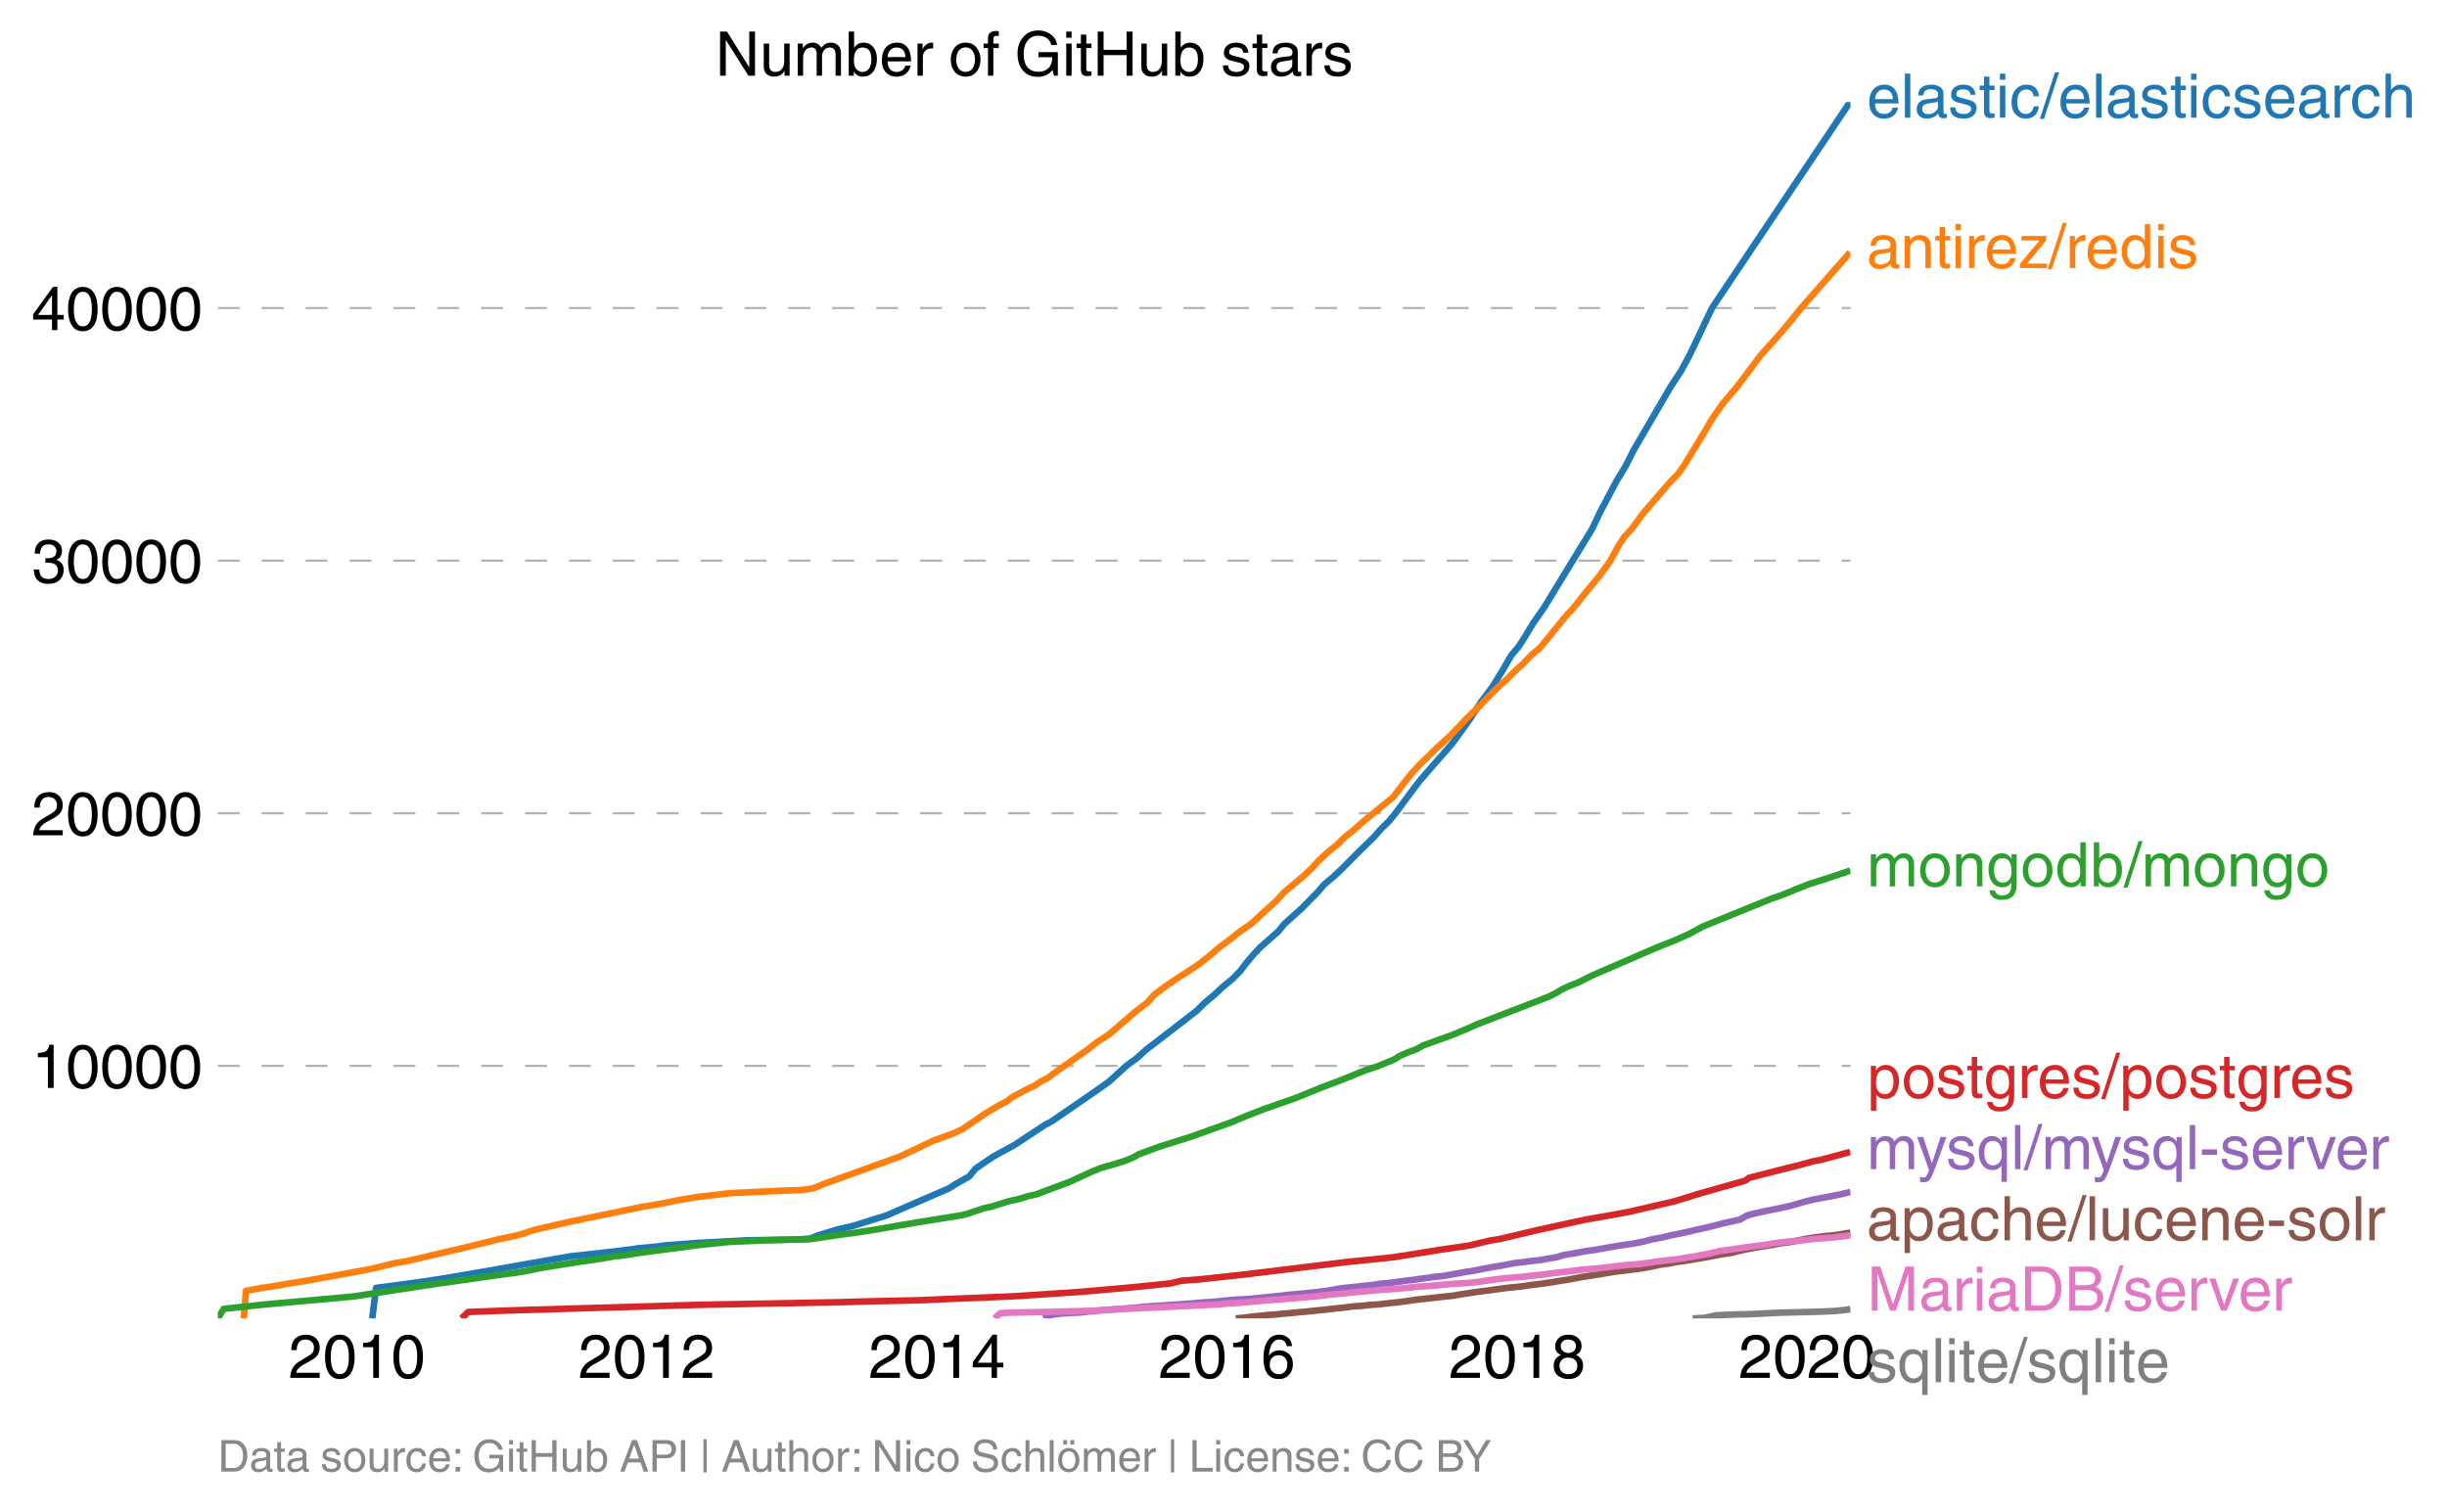<svg height="459.498" viewBox="0 0 557.543 344.624" width="743.39" xmlns="http://www.w3.org/2000/svg" xmlns:xlink="http://www.w3.org/1999/xlink"><defs><style>*{stroke-linecap:butt;stroke-linejoin:round}</style></defs><g id="figure_1"><path d="M0 344.624h557.543V0H0z" fill="none" id="patch_1"/><g id="axes_1"><path d="M49.627 300.45h372V23.25h-372z" fill="none" id="patch_2"/><g id="matplotlib.axis_1"><g id="xtick_1"><g id="text_1"><defs><path d="M4.39 45.125q0 12.39 6.391 18.781 6.406 6.407 17.938 6.407 9.656 0 15.812-5.86 6.157-5.86 6.157-15.14 0-7.22-3.547-12.188-3.532-4.953-10.422-8.703l-12.11-6.64Q13.922 15.921 12.5 8.296h38.188V0H2.593q.39 9.906 4.297 16.5 3.906 6.594 12.203 11.375l12.593 7.328q5.032 2.89 7.329 5.984 2.297 3.094 2.297 8.516 0 5.375-3.766 9.031-3.75 3.672-10.156 3.672-7.078 0-10.594-4.672-3.516-4.656-3.61-12.609z" id="HelveticaWorld-Regular-50"/><path d="M42.484 34.188q0 14.109-3.734 21.156-3.734 7.062-10.969 7.062-7.078 0-10.89-7.062-3.797-7.047-3.797-21.157 0-13.671 3.75-20.937Q20.609 6 27.78 6q7.235 0 10.969 7 3.734 7.016 3.734 21.188zm9.422 0q0-17.297-6.25-26.704-6.25-9.39-17.875-9.39-12.062 0-18.062 9.734-6 9.75-6 26.36 0 17.03 6.14 26.578 6.157 9.547 17.922 9.547 11.625 0 17.875-9.5t6.25-26.626z" id="HelveticaWorld-Regular-48"/><path d="M35.89 0h-9.374v49.906H10.109v6.985q8.594.28 12.782 2.75Q27.094 62.109 29 70.313h6.89z" id="HelveticaWorld-Regular-49"/></defs><g transform="matrix(.14 0 0 -.14 65.75 313.999)"><use xlink:href="#HelveticaWorld-Regular-50"/><use x="55.615" xlink:href="#HelveticaWorld-Regular-48"/><use x="111.23" xlink:href="#HelveticaWorld-Regular-49"/><use x="166.846" xlink:href="#HelveticaWorld-Regular-48"/></g></g></g><g id="xtick_2"><g transform="matrix(.14 0 0 -.14 131.796 313.999)" id="text_2"><use xlink:href="#HelveticaWorld-Regular-50"/><use x="55.615" xlink:href="#HelveticaWorld-Regular-48"/><use x="111.23" xlink:href="#HelveticaWorld-Regular-49"/><use x="166.846" xlink:href="#HelveticaWorld-Regular-50"/></g></g><g id="xtick_3"><g id="text_3"><defs><path d="M10.594 24.703h22.61v31.89h-.188zM42 17.093V0h-8.797v17.094H2.484v8.593L34.72 70.314H42v-45.61h10.297v-7.61z" id="HelveticaWorld-Regular-52"/></defs><g transform="matrix(.14 0 0 -.14 197.931 313.999)"><use xlink:href="#HelveticaWorld-Regular-50"/><use x="55.615" xlink:href="#HelveticaWorld-Regular-48"/><use x="111.23" xlink:href="#HelveticaWorld-Regular-49"/><use x="166.846" xlink:href="#HelveticaWorld-Regular-52"/></g></g></g><g id="xtick_4"><g id="text_4"><defs><path d="M14.11 21.578q0-6.875 4.093-11.234Q22.313 6 28.906 6q6.297 0 10.032 4.438 3.734 4.453 3.734 11.687 0 6.297-3.688 10.547-3.687 4.25-10.468 4.25-6.594 0-10.5-4.156-3.907-4.157-3.907-11.188zM41.702 51.61q-.984 5.375-3.984 8.078-3 2.72-8.125 2.72-8.11 0-12.36-7.923-4.25-7.906-4.343-18.109l.203-.188q5.61 8.641 16.687 8.641 8.844 0 15.438-5.86 6.593-5.859 6.593-16.452 0-10.5-6.25-17.47-6.25-6.952-16.843-6.952-12.219 0-18.563 8.687-6.344 8.703-6.344 25.938 0 16.593 6.485 27.093 6.5 10.5 19.484 10.5 8.407 0 14.219-5.015 5.813-5 6.297-13.688z" id="HelveticaWorld-Regular-54"/></defs><g transform="matrix(.14 0 0 -.14 263.977 313.999)"><use xlink:href="#HelveticaWorld-Regular-50"/><use x="55.615" xlink:href="#HelveticaWorld-Regular-48"/><use x="111.23" xlink:href="#HelveticaWorld-Regular-49"/><use x="166.846" xlink:href="#HelveticaWorld-Regular-54"/></g></g></g><g id="xtick_5"><g id="text_5"><defs><path d="M27.594 40.578q5.422 0 8.953 3.094 3.547 3.11 3.547 8.234 0 4.594-3.407 7.547-3.39 2.953-9.687 2.953-5.61 0-8.672-3.11-3.047-3.093-3.047-7.874 0-5.125 3.813-7.984 3.812-2.86 8.5-2.86zm.093-7.562q-6.78 0-10.64-3.766-3.86-3.766-3.86-9.234 0-6.297 3.907-10.157Q21 6 28.219 6q6.406 0 10.234 3.86 3.828 3.859 3.828 10.265 0 5.469-3.828 9.172-3.828 3.719-10.766 3.719zM49.22 52.203q0-10.594-9.032-14.797 6.204-2.781 8.86-7.36 2.656-4.562 2.656-9.733 0-10.016-6.453-16.125-6.438-6.094-17.375-6.094-9.563 0-16.813 5.25-7.25 5.25-7.25 17.062 0 11.922 11.907 16.907-9.516 3.796-9.516 13.671 0 8.297 5.64 13.813 5.641 5.516 15.641 5.516 10.016 0 15.875-5.204 5.86-5.203 5.86-12.906z" id="HelveticaWorld-Regular-56"/></defs><g transform="matrix(.14 0 0 -.14 330.112 313.999)"><use xlink:href="#HelveticaWorld-Regular-50"/><use x="55.615" xlink:href="#HelveticaWorld-Regular-48"/><use x="111.23" xlink:href="#HelveticaWorld-Regular-49"/><use x="166.846" xlink:href="#HelveticaWorld-Regular-56"/></g></g></g><g id="xtick_6"><g transform="matrix(.14 0 0 -.14 396.157 313.999)" id="text_6"><use xlink:href="#HelveticaWorld-Regular-50"/><use x="55.615" xlink:href="#HelveticaWorld-Regular-48"/><use x="111.23" xlink:href="#HelveticaWorld-Regular-50"/><use x="166.846" xlink:href="#HelveticaWorld-Regular-48"/></g></g></g><g id="matplotlib.axis_2"><g id="ytick_1"><path clip-path="url(#pcd9f7561a7)" d="M49.627 242.891h372" fill="none" stroke="#000" stroke-dasharray="5,5" stroke-opacity=".3" stroke-width=".5" id="line2d_7"/><g transform="matrix(.14 0 0 -.14 7.2 247.916)" id="text_7"><use xlink:href="#HelveticaWorld-Regular-49"/><use x="55.615" xlink:href="#HelveticaWorld-Regular-48"/><use x="111.23" xlink:href="#HelveticaWorld-Regular-48"/><use x="166.846" xlink:href="#HelveticaWorld-Regular-48"/><use x="222.461" xlink:href="#HelveticaWorld-Regular-48"/></g></g><g id="ytick_2"><path clip-path="url(#pcd9f7561a7)" d="M49.627 185.327h372" fill="none" stroke="#000" stroke-dasharray="5,5" stroke-opacity=".3" stroke-width=".5" id="line2d_9"/><g transform="matrix(.14 0 0 -.14 7.2 190.352)" id="text_8"><use xlink:href="#HelveticaWorld-Regular-50"/><use x="55.615" xlink:href="#HelveticaWorld-Regular-48"/><use x="111.23" xlink:href="#HelveticaWorld-Regular-48"/><use x="166.846" xlink:href="#HelveticaWorld-Regular-48"/><use x="222.461" xlink:href="#HelveticaWorld-Regular-48"/></g></g><g id="ytick_3"><path clip-path="url(#pcd9f7561a7)" d="M49.627 127.763h372" fill="none" stroke="#000" stroke-dasharray="5,5" stroke-opacity=".3" stroke-width=".5" id="line2d_11"/><g id="text_9"><defs><path d="M22.406 39.984q2.203-.187 4.594-.187 6.203 0 9.781 2.86 3.594 2.859 3.594 8.656 0 4.687-3.344 7.89-3.343 3.203-9.64 3.203-6.985 0-10.235-4.11-3.234-4.093-3.437-10.983h-8.64q0 10.984 5.765 16.984 5.765 6.016 16.937 6.016 9.922 0 15.828-5.11 5.907-5.094 5.907-13.39 0-10.704-9.032-14.5v-.204q11.72-4 11.72-16.406 0-9.906-6.595-16.265-6.593-6.344-18.703-6.344-9.906 0-16.312 5.203Q4.204 8.5 3.422 21.484H12.5q.203-8.109 4-11.797Q20.313 6 27.484 6q6.938 0 11.141 3.86 4.203 3.859 4.203 9.718 0 6.406-4.016 9.672-4 3.266-12.39 3.266-2 0-4.016-.094z" id="HelveticaWorld-Regular-51"/></defs><g transform="matrix(.14 0 0 -.14 7.2 132.787)"><use xlink:href="#HelveticaWorld-Regular-51"/><use x="55.615" xlink:href="#HelveticaWorld-Regular-48"/><use x="111.23" xlink:href="#HelveticaWorld-Regular-48"/><use x="166.846" xlink:href="#HelveticaWorld-Regular-48"/><use x="222.461" xlink:href="#HelveticaWorld-Regular-48"/></g></g></g><g id="ytick_4"><path clip-path="url(#pcd9f7561a7)" d="M49.627 70.199h372" fill="none" stroke="#000" stroke-dasharray="5,5" stroke-opacity=".3" stroke-width=".5" id="line2d_13"/><g transform="matrix(.14 0 0 -.14 7.2 75.223)" id="text_10"><use xlink:href="#HelveticaWorld-Regular-52"/><use x="55.615" xlink:href="#HelveticaWorld-Regular-48"/><use x="111.23" xlink:href="#HelveticaWorld-Regular-48"/><use x="166.846" xlink:href="#HelveticaWorld-Regular-48"/><use x="222.461" xlink:href="#HelveticaWorld-Regular-48"/></g></g></g><path clip-path="url(#pcd9f7561a7)" d="M84.81 300.45l.876-6.96 5.253-.68 6.447-.897 4.253-.674 6.656-1.122 16.593-2.925 3.867-.673 1.2-.225 6.3-.679 3.815-.449 3.704-.449 1.425-.224 4.726-.45 1.548-.224 7.31-.558 11.481-.622 11.626-.173 2.713-.224 1.676-.674 4.347-1.347 3.9-.898 5.684-1.801 1.532-.45 14.557-6.297 1.365-.898 3.176-1.802 1.472-1.796 3.99-2.7 4.91-2.7 6.82-4.495 1.672-.898 10.445-7.195 2.537-1.802 3.94-3.598 2.454-1.796 1.977-1.802 11.656-8.991 1.815-1.802 2.161-1.796 1.912-1.802 2.197-1.796 1.78-1.802 1.35-1.796 1.517-1.801 1.678-1.796 4.077-3.598 1.49-1.802 3.995-3.598 3.53-3.597 1.557-1.796 2.147-1.802 1.906-1.796 3.555-3.598 3.697-3.598 1.575-1.801 1.836-1.796 1.47-1.802 4.005-5.394 1.361-1.802 3.096-3.597 3.188-3.598 1.521-1.796 3.894-5.4 2.318-3.597 2.694-3.598 2.227-3.598 2.082-3.598 1.524-1.796 1.206-1.801 2.166-3.598 2.513-3.598 11-17.989 1.697-3.597 3.794-7.196 2.169-3.598 1.82-3.598 8.395-14.39 2.362-3.598 1.958-3.598 5.13-10.793 31.455-46.95h0" fill="none" stroke="#1f77b4" stroke-linecap="square" stroke-width="1.5" id="line2d_15"/><path clip-path="url(#pcd9f7561a7)" d="M55.531 300.45l.52-6.287 3.62-.673 1.76-.23 5.219-.898 2.864-.45 14.847-2.7 3.703-.897 1.883-.45 2.63-.448 11.596-2.7 3.724-.898 5.445-1.353 4.27-.898 1.6-.449 2.71-.898 7.898-1.801 16.332-3.374 4.072-.673 4.465-.898 3.999-.674 7.669-.898 11.967-.564 4.574-.167 2.494-.397 2.112-.898 17.483-6.297 7.623-3.598 4.848-1.796 1.897-.904 5.258-3.598 3.032-1.796 1.736-.898 1.184-.903 3.271-1.796 1.95-.898 1.297-.904 1.752-.898 1.139-.898 5.121-3.598 2.564-1.802 2.293-1.796 2.789-1.801 6.249-5.394 2.405-1.802 1.606-1.796 2.366-1.802 3.983-2.694 1.475-.904 2.64-1.796 2.26-1.801 2.069-1.796 2.459-1.802 2.234-1.796 2.617-1.802 3.912-3.598 1.982-1.796 1.597-1.801 4.337-3.598 1.9-1.796 1.652-1.802 1.931-1.796 2.224-1.802 1.828-1.796 2.267-1.801 1.996-1.796 6.627-5.4 4.21-5.394 1.63-1.801 3.66-3.598 3.914-3.598 3.397-3.598 1.886-1.796 3.514-3.597 1.814-1.802 2.006-1.796 1.78-1.802 1.982-1.796 1.707-1.802 2.127-1.796 5.836-7.195 1.688-1.802 2.858-3.598 3.004-3.597 2.57-3.598 1.957-3.598 1.207-1.796 1.66-1.802 2.637-3.597 6.212-7.196 1.76-1.796 1.286-1.802 4.393-7.195 2.108-3.598 2.519-3.598 3.087-3.598 5.384-7.195 4.84-5.394 4.404-5.4 11.14-12.675h0" fill="none" stroke="#ff7f0e" stroke-linecap="square" stroke-width="1.5" id="line2d_16"/><path clip-path="url(#pcd9f7561a7)" d="M49.627 300.45l1.354-2.188 9.434-1.002 19.932-1.79 14.34-2.193 5.285-.8 8.48-1.192 5.517-.8 3.185-.397 2.487-.397 3.887-.8 8.779-1.394 4.24-.598 3.483-.599 1.97-.201 3.732-.593 7.56-1.002 5.934-.794 6.892-.697 7.74-.345 5.566-.156 4.917-.097 7.524-1.1 3.031-.397 5.087-.795 4.534-.8 4.688-.794 9.895-1.595 1.534-.403 3.531-1.191 1.868-.403 3.81-1.192 1.92-.403 2.673-.794 1.73-.397 7.458-2.792 5.25-2.395 1.933-.794 2.805-.8 2.617-.795 1.945-.8 1.433-.794 4.32-1.595 7.574-2.394 8.915-3.19 3.815-1.594 4.124-1.594 6.868-2.395 5.867-2.395 4.25-1.594 5.898-2.39 2.526-.8 3.885-1.594 1.225-.794 1.837-.8 2.104-.795 1.413-.8 6.623-2.389 3.82-1.594 1.751-.8 16.507-6.379 1.568-.794 1.332-.8 1.647-.794 2.076-.8 3.175-1.595 14.726-6.378 4.032-1.595 3.574-1.594 2.885-1.595 15.699-6.378 2.324-.794 5.887-2.395 4.998-1.595 4.76-1.617h0" fill="none" stroke="#2ca02c" stroke-linecap="square" stroke-width="1.5" id="line2d_17"/><path clip-path="url(#pcd9f7561a7)" d="M105.16 300.45l1.514-1.474 10.106-.369 42.728-1.26 31.885-.593 5.98-.184 12.122-.265 8.58-.369 5.877-.224 8.108-.369 14.327-.96 11.795-1.043 8.567-.886 2.447-.593 3.963-.3 5.516-.592 5.377-.593 14.618-1.78 8.447-1.035 10.289-1.036 11.132-1.78 6.14-.891 5.003-1.186 1.92-.294 8.754-2.072 10.906-2.372 5.088-.886 4.876-.892 5.07-1.186 5.144-1.186 5.769-1.779 10.479-2.964.753-.593 6.896-1.779 4.746-1.186 3.242-.886 1.64-.3 6.604-1.784h0" fill="none" stroke="#d62728" stroke-linecap="square" stroke-width="1.5" id="line2d_18"/><path clip-path="url(#pcd9f7561a7)" d="M237.786 300.45l2.178-.899 1.965-.224 1.577-.11 2.443-.115 2.129-.224 2.266-.23 1.266-.11 1.49-.115 1.547-.11 1.658-.114 2.588-.225 2.177-.224 1.632-.11 1.853-.115 1.606-.11 1.71-.114 1.456-.11 1.687-.115 2.64-.23 1.489-.11 1.792-.115 2.101-.224 2.428-.225 2.168-.109 1.702-.115 2.213-.225 2.07-.224 2.312-.225 1.788-.23 2.595-.224 2.381-.225 1.956-.224 1.828-.23 2.526-.45 1.51-.224 2.371-.23 2.031-.225 2.033-.224 1.454-.225 2.344-.224 1.69-.225 1.525-.224 1.977-.225 1.585-.23 1.722-.225 1.505-.224 2.117-.225 1.28-.224 2.563-.45 1.113-.224 1.65-.23 2.219-.449 2.479-.449 2.587-.449 2.365-.455 1.97-.224 1.59-.225 2.132-.224 1.303-.23 2.62-.45 1.449-.454 2.584-.45 2.485-.448 1.667-.225 1.316-.224 2.535-.455 2.635-.449 1.656-.224 1.504-.225 2.121-.449 1.697-.455 2.44-.449 1.79-.449 2.285-.449 2.057-.454 1.847-.45 2.129-.454 1.777-.45 1.696-.454 2.077-.449 1.981-.449 1.531-.904 1.644-.449 2.016-.449 2.153-.449 2.253-.454 1.96-.45 1.6-.448 1.484-.45 1.811-.454 2.348-.45 2.44-.454 2.127-.449 1.786-.455" fill="none" stroke="#9467bd" stroke-linecap="square" stroke-width="1.5" id="line2d_19"/><path clip-path="url(#pcd9f7561a7)" d="M281.573 300.45l1.68-.15 2.323-.305 1.758-.156 1.289-.15 2.21-.155 1.308-.15 2.003-.155 1.29-.15 1.902-.155 1.407-.15 1.449-.155 1.591-.15 2.523-.305 1.669-.155 2.418-.305 2.24-.15 1.235-.156 2.204-.15 2.672-.304 1.603-.156 2.355-.305 2.039-.305 1.419-.15 1.418-.155 2.633-.305 1.508-.15 1.41-.155 1.74-.305 1.98-.305 2.064-.305 2.448-.306 2.163-.305 2.302-.305 1.624-.15 1.44-.155 2.018-.305 2.541-.305 2.045-.305 1.855-.305 1.977-.305 1.575-.305 1.65-.305 2.034-.311 1.985-.305 1.715-.305 1.928-.306 2.595-.305 2.425-.305 1.929-.305 1.546-.305 1.312-.305 2.188-.305 1.498-.305 2.199-.305 1.82-.305 1.78-.305 1.799-.306 1.51-.305 1.703-.31 2.059-.306 2.418-.61 1.542-.305 1.625-.305 1.865-.305 1.92-.305 1.564-.305 2.279-.305 1.614-.305 1.427-.305 1.683-.306 2.219-.305 1.139-.15 1.736-.155 2.028-.305 1.992-.334" fill="none" stroke="#8c564b" stroke-linecap="square" stroke-width="1.5" id="line2d_20"/><path clip-path="url(#pcd9f7561a7)" d="M226.628 300.45l1.272-1.18 2.097-.145 2.072-.034 2.626-.04 1.348-.035 2.591-.04 1.984-.035.895-.034 2.343-.075 2.08-.035 1.06-.04 2.597-.075 2.291-.144 2.397-.15 2.66-.15 1.817-.074 1.447-.075 1.39-.069 2.004-.075 1.068-.074 2.116-.075 2.702-.144 1.686-.075 1.338-.075 2.612-.144 2.404-.075 1.935-.224 2.631-.15 1.92-.144 1.488-.15 1.686-.15 1.723-.149 2.01-.144 1.802-.15 1.816-.149 1.96-.15 1.408-.144 1.84-.15 2.352-.293 1.18-.144 1.672-.15 1.685-.149 2.652-.294 1.87-.15 1.556-.149 1.611-.15 2.253-.144 2.07-.15 1.747-.149 2.57-.293 2.485-.15 1.7-.144 1.67-.15 1.346-.144 2.645-.15 2.137-.149 1.394-.15 2.08-.293 2.046-.3 2.393-.293 1.744-.15 1.848-.15 2.474-.293 1.605-.144 1.183-.15 2.303-.293 2.652-.3 2.284-.293.97-.144 1.839-.15 1.708-.144 1.51-.15 2.477-.299 2.48-.293 1.447-.144 2.176-.15 2.192-.293 1.814-.3 1.358-.144 1.378-.15 2.48-.299 1.57-.293 2.009-.3 1.443-.293 1.618-.294 2.354-.592 2.234-.294 2.014-.3 1.986-.293 2.268-.3 2.383-.293 1.43-.293 2.52-.294 1.332-.15 1.794-.15 1.316-.143 2.602-.3 2.267-.15 1.843-.143 1.207-.15 2.622-.316" fill="none" stroke="#e377c2" stroke-linecap="square" stroke-width="1.5" id="line2d_21"/><path clip-path="url(#pcd9f7561a7)" d="M385.667 300.45l2.67-.127 2.704-.587 1.633-.07 1.146-.063 1.718-.069 1.839-.029 1.358-.034 1.587-.07 2.5-.126 1.177-.063 1.753-.07 2.115-.063 1.638-.034 1.102-.035 2.526-.063 2.24-.07 2.677-.126 1.457-.132 2.103-.276" fill="none" stroke="#7f7f7f" stroke-linecap="square" stroke-width="1.5" id="line2d_22"/><g id="text_11"><defs><path d="M42.484 30.328q-.687 8.485-4.5 12.031-3.797 3.547-10.109 3.547-6.39 0-10.328-4.5-3.922-4.484-4.172-11.078zm8.391-13.922q-1.453-8.11-7.953-13.422-5.719-4.5-15.047-4.593-10.984.093-17.438 7.203Q4 12.704 4 24.704q0 13.78 6.64 21.437 6.641 7.672 18.47 7.672 10.593 0 16.546-7.922 5.953-7.907 5.953-22.594H13.375q0-8.203 3.813-12.703Q21 6.109 28.608 6.109q5.375 0 9.235 3.235 3.86 3.25 4.25 7.062z" id="HelveticaWorld-Regular-101"/><path d="M15.375 0H6.594v71.781h8.781z" id="HelveticaWorld-Regular-108"/><path d="M38.375 26.703q-.969-1.015-3.828-1.656-2.86-.625-10.672-1.656-5.766-.688-8.469-2.844-2.703-2.14-2.703-5.656 0-4.297 2.281-6.688 2.297-2.39 7.329-2.39 6.296 0 11.171 3.578 4.891 3.593 4.891 8.718zM6.203 36.375q.297 8.844 5.734 13.14 5.454 4.297 15.844 4.297 8.297 0 13.907-3.765 5.624-3.75 5.624-10.844V9.078Q47.313 6 50.094 6q1.125 0 2.89.39V0Q50.594-.984 48-.984q-4.5 0-6.703 1.921-2.188 1.938-2.281 6.047-7.516-8.5-18.891-8.5-7.422 0-11.922 4.204Q3.72 6.89 3.72 13.624q0 6.89 3.906 11.125Q11.531 29 19 29.89l15.516 1.891q4.203.64 4.203 6.203 0 4.11-3.047 6.297-3.047 2.203-9.25 2.203-5.516 0-8.485-2.437-2.953-2.438-3.53-7.672z" id="HelveticaWorld-Regular-97"/><path d="M36.078 37.406q-.187 4.688-3.344 6.735-3.14 2.047-9.047 2.047-4.296 0-7.359-1.907-3.047-1.89-3.047-5.468 0-2.829 1.797-4.172 1.813-1.344 7.828-2.86l8.688-2.187q7.906-2 11.297-5.11 3.406-3.093 3.406-8.656 0-7.719-5.64-12.531-5.641-4.813-15.063-4.813-11 0-16.64 4.563-5.626 4.578-5.735 13.75h8.5q.203-5.422 3.594-8.063 3.39-2.625 10.171-2.625 5.516 0 8.766 2.188 3.25 2.203 3.25 6.11 0 2.78-2.11 4.437-2.093 1.672-8.296 3.078l-10.203 2.5q-6.203 1.562-9.157 4.656-2.953 3.094-2.953 8.031 0 7.72 5.516 12.203 5.531 4.5 14.406 4.5 9.485 0 14.531-4.624 5.047-4.61 5.344-11.782z" id="HelveticaWorld-Regular-115"/><path d="M17.188 45.016V10.984q0-2 1.093-3.046 1.11-1.047 3.938-1.047h3.375V0Q20.797-.688 19-.688q-5.516 0-8.063 2.641-2.53 2.64-2.53 8.547v34.516H1.311v7.28h7.094v14.595h8.781V52.297h8.407v-7.281z" id="HelveticaWorld-Regular-116"/><path d="M6.594 61.813v9.968h8.781v-9.969zM15.375 0H6.594v52.297h8.781z" id="HelveticaWorld-Regular-105"/><path d="M39.594 34.719q-1.89 11.187-12.39 11.187-6.5 0-10.454-5.203-3.953-5.203-3.953-14.484 0-10.11 3.656-15.11 3.672-5 10.64-5 4.688 0 8.11 3.438 3.422 3.437 4.39 8.953h8.5q-1.312-9.703-6.859-14.86-5.547-5.156-14.328-5.156-10.297 0-16.89 7.047-6.594 7.063-6.594 19.172 0 13.281 6.594 21.188 6.593 7.922 18.5 7.922 8.687 0 13.843-5.204 5.157-5.203 5.735-13.89z" id="HelveticaWorld-Regular-99"/><path d="M4.984-1.906h-6.687l24.61 75.594H29.5z" id="HelveticaWorld-Regular-47"/><path d="M15.375 0H6.594v52.297h8.297v-8.688h.203q5.703 10.203 14.687 10.203 1.422 0 2.297-.296V44.39h-3.266q-5.906 0-9.671-4.016-3.766-4-3.766-9.953z" id="HelveticaWorld-Regular-114"/><path d="M49.219 0h-8.844v34.188q0 6.296-2.438 9-2.437 2.718-7.953 2.718-6.797 0-10.703-4.406-3.906-4.39-3.906-12.984V0H6.594v71.781h8.781V45.312h.203q6 8.5 15.328 8.5 8.594 0 13.453-4.5 4.86-4.484 4.86-13.718z" id="HelveticaWorld-Regular-104"/></defs><g transform="matrix(.14 0 0 -.14 425.347 26.825)" fill="#1f77b4"><use xlink:href="#HelveticaWorld-Regular-101"/><use x="55.42" xlink:href="#HelveticaWorld-Regular-108"/><use x="77.441" xlink:href="#HelveticaWorld-Regular-97"/><use x="132.373" xlink:href="#HelveticaWorld-Regular-115"/><use x="182.373" xlink:href="#HelveticaWorld-Regular-116"/><use x="210.059" xlink:href="#HelveticaWorld-Regular-105"/><use x="232.08" xlink:href="#HelveticaWorld-Regular-99"/><use x="283.35" xlink:href="#HelveticaWorld-Regular-47"/><use x="311.133" xlink:href="#HelveticaWorld-Regular-101"/><use x="366.553" xlink:href="#HelveticaWorld-Regular-108"/><use x="388.574" xlink:href="#HelveticaWorld-Regular-97"/><use x="443.506" xlink:href="#HelveticaWorld-Regular-115"/><use x="493.506" xlink:href="#HelveticaWorld-Regular-116"/><use x="521.191" xlink:href="#HelveticaWorld-Regular-105"/><use x="543.213" xlink:href="#HelveticaWorld-Regular-99"/><use x="594.482" xlink:href="#HelveticaWorld-Regular-115"/><use x="644.482" xlink:href="#HelveticaWorld-Regular-101"/><use x="699.902" xlink:href="#HelveticaWorld-Regular-97"/><use x="754.834" xlink:href="#HelveticaWorld-Regular-114"/><use x="786.402" xlink:href="#HelveticaWorld-Regular-99"/><use x="837.672" xlink:href="#HelveticaWorld-Regular-104"/></g></g><g id="text_12"><defs><path d="M49.219 0h-8.844v32.172q0 7.422-2.594 10.578-2.578 3.156-8.578 3.156-5.906 0-9.875-4.5-3.953-4.484-3.953-12.89V0H6.594v52.297h8.297v-7.375h.203q6.203 8.89 15.812 8.89 8.89 0 13.594-4.718 4.719-4.703 4.719-13.5z" id="HelveticaWorld-Regular-110"/><path d="M14.11 7.328h32.187V0H2.39v6.89l31.64 38.126H4.938v7.28h40.374v-7.171z" id="HelveticaWorld-Regular-122"/><path d="M13.094 26.313q0-9.704 3.844-14.954 3.859-5.25 10.265-5.25 6.094 0 10.188 4.485 4.109 4.5 4.109 13.094 0 11.03-3.5 16.625-3.484 5.593-10.61 5.593-6.78 0-10.546-4.453-3.75-4.437-3.75-15.14zM50.39 0h-8.297v7.172h-.203q-4.97-8.688-15.078-8.688-10.891 0-16.86 8.297Q4 15.094 4 27.688q0 11.625 5.906 18.875 5.922 7.25 15.875 7.25 9.813 0 15.625-8.891l.203.594V71.78h8.782z" id="HelveticaWorld-Regular-100"/></defs><g transform="matrix(.14 0 0 -.14 425.347 61.099)" fill="#ff7f0e"><use xlink:href="#HelveticaWorld-Regular-97"/><use x="54.932" xlink:href="#HelveticaWorld-Regular-110"/><use x="110.107" xlink:href="#HelveticaWorld-Regular-116"/><use x="137.793" xlink:href="#HelveticaWorld-Regular-105"/><use x="159.814" xlink:href="#HelveticaWorld-Regular-114"/><use x="191.383" xlink:href="#HelveticaWorld-Regular-101"/><use x="246.803" xlink:href="#HelveticaWorld-Regular-122"/><use x="296.021" xlink:href="#HelveticaWorld-Regular-47"/><use x="323.805" xlink:href="#HelveticaWorld-Regular-114"/><use x="355.373" xlink:href="#HelveticaWorld-Regular-101"/><use x="410.793" xlink:href="#HelveticaWorld-Regular-100"/><use x="467.775" xlink:href="#HelveticaWorld-Regular-105"/><use x="489.797" xlink:href="#HelveticaWorld-Regular-115"/></g></g><g id="text_13"><defs><path d="M6.594 52.297h8.297v-7.375h.203q5.906 8.89 15.812 8.89 9.813 0 13.922-8.5 3.75 4.594 7.266 6.547 3.515 1.953 8.703 1.953 6.781 0 11.484-4.453Q77 44.922 77 36.187V0h-8.781v33.797q0 6.094-2.297 9.094-2.297 3.015-7.422 3.015-5.172 0-8.75-4.203-3.563-4.203-3.563-9.812V0h-8.78v36.188q0 4.53-2.11 7.124-2.094 2.594-6.094 2.594-6.297 0-10.062-4.687-3.766-4.688-3.766-12.703V0H6.594z" id="HelveticaWorld-Regular-109"/><path d="M12.703 26.219q0-8.735 3.953-14.375 3.953-5.64 11.219-5.64 7.531 0 11.438 5.905 3.906 5.907 3.906 14.11 0 8.297-3.907 14.078-3.906 5.797-11.437 5.797-6.969 0-11.078-5.453-4.094-5.438-4.094-14.422zm-8.984 0q0 11.672 6.484 19.625 6.5 7.968 17.672 7.968 11.438 0 17.875-8.062 6.453-8.047 6.453-19.531 0-11.516-6.406-19.625-6.39-8.11-17.922-8.11-11.078 0-17.625 7.86-6.531 7.86-6.531 19.875z" id="HelveticaWorld-Regular-111"/><path d="M12.984 26.313q0-9.61 3.813-14.907Q20.609 6.11 27.094 6.11q6.312 0 10.312 4.579 4 4.593 4 13 0 11.03-3.5 16.625-3.484 5.593-10.61 5.593-7.171 0-10.75-4.765-3.562-4.766-3.562-14.828zM49.812 2.983q0-12.609-6.062-18.797-6.047-6.203-18.266-6.203-8.78 0-13.984 4.047Q6.297-13.922 5.516-6.39h8.796q.672-3.812 3.532-6.062 2.86-2.25 8.281-2.25 7.375 0 11.125 3.969 3.766 3.953 3.766 12.828v3.719h-.188q-4.937-7.329-13.922-7.329-11.187 0-17.093 8.25-5.907 8.25-5.907 20.953 0 11.625 5.953 18.875 5.97 7.25 15.829 7.25 9.906 0 15.625-8.89h.187v7.375h8.313z" id="HelveticaWorld-Regular-103"/><path d="M43.406 26.313q0 10.5-3.718 15.046-3.704 4.547-10.579 4.547-6.984-.11-10.562-5.453Q14.984 35.11 14.984 25q0-10.297 4.297-14.594Q23.578 6.11 29.297 6.11q6.5 0 10.297 5.344 3.812 5.344 3.812 14.86zM6.594 0v71.781h8.781V45.703h.203q5.61 8.11 15.14 8.11 9.766 0 15.766-7.25t6-18.876q0-13.093-6.062-21.156Q40.375-1.516 29.5-1.516q-9.578 0-14.406 8.016h-.203V0z" id="HelveticaWorld-Regular-98"/></defs><g transform="matrix(.14 0 0 -.14 425.347 201.988)" fill="#2ca02c"><use xlink:href="#HelveticaWorld-Regular-109"/><use x="83.008" xlink:href="#HelveticaWorld-Regular-111"/><use x="138.916" xlink:href="#HelveticaWorld-Regular-110"/><use x="194.092" xlink:href="#HelveticaWorld-Regular-103"/><use x="250" xlink:href="#HelveticaWorld-Regular-111"/><use x="305.908" xlink:href="#HelveticaWorld-Regular-100"/><use x="362.891" xlink:href="#HelveticaWorld-Regular-98"/><use x="419.385" xlink:href="#HelveticaWorld-Regular-47"/><use x="447.168" xlink:href="#HelveticaWorld-Regular-109"/><use x="530.176" xlink:href="#HelveticaWorld-Regular-111"/><use x="586.084" xlink:href="#HelveticaWorld-Regular-110"/><use x="641.26" xlink:href="#HelveticaWorld-Regular-103"/><use x="697.168" xlink:href="#HelveticaWorld-Regular-111"/></g></g><g id="text_14"><defs><path d="M14.984 23.688q0-8.407 4.094-13 4.11-4.579 10.219-4.579 6.687 0 10.39 5.438 3.72 5.453 3.72 14.765 0 10.22-3.563 14.907-3.563 4.687-10.735 4.687-6.984 0-10.562-5.5-3.563-5.5-3.563-16.718zm-8.39 28.609h8.297v-7.375h.203q5.61 8.89 15.625 8.89 10.11 0 15.937-7.359 5.828-7.344 5.828-18.766 0-12.796-5.953-21Q40.578-1.515 29.5-1.515q-9.094 0-13.922 7.032h-.203v-26.22H6.594z" id="HelveticaWorld-Regular-112"/></defs><g transform="matrix(.14 0 0 -.14 425.347 250.216)" fill="#d62728"><use xlink:href="#HelveticaWorld-Regular-112"/><use x="56.494" xlink:href="#HelveticaWorld-Regular-111"/><use x="112.402" xlink:href="#HelveticaWorld-Regular-115"/><use x="162.402" xlink:href="#HelveticaWorld-Regular-116"/><use x="190.088" xlink:href="#HelveticaWorld-Regular-103"/><use x="245.996" xlink:href="#HelveticaWorld-Regular-114"/><use x="277.564" xlink:href="#HelveticaWorld-Regular-101"/><use x="332.984" xlink:href="#HelveticaWorld-Regular-115"/><use x="382.984" xlink:href="#HelveticaWorld-Regular-47"/><use x="410.768" xlink:href="#HelveticaWorld-Regular-112"/><use x="467.262" xlink:href="#HelveticaWorld-Regular-111"/><use x="523.17" xlink:href="#HelveticaWorld-Regular-115"/><use x="573.17" xlink:href="#HelveticaWorld-Regular-116"/><use x="600.855" xlink:href="#HelveticaWorld-Regular-103"/><use x="656.764" xlink:href="#HelveticaWorld-Regular-114"/><use x="688.332" xlink:href="#HelveticaWorld-Regular-101"/><use x="743.752" xlink:href="#HelveticaWorld-Regular-115"/></g></g><g id="text_15"><defs><path d="M39.016 52.297h9.562L29.891.984q-.5-1.375-.985-2.593-4.25-11.329-7.328-15.547-3.078-4.235-9.953-4.235-3.61 0-5.906.782v8.015q2.484-.89 5.468-.89 3.22 0 4.704 2.03 1.5 2.032 4.421 9.938L.875 52.297h9.922L24.812 9.719H25z" id="HelveticaWorld-Regular-121"/><path d="M41.5 23.688q0 11.125-3.5 16.671-3.484 5.547-10.61 5.547-6.874 0-10.593-4.5-3.703-4.484-3.703-15.093 0-9.422 3.75-14.813 3.765-5.39 10.36-5.39 5.812 0 10.046 4.39 4.25 4.39 4.25 13.188zm8.406-44.391H41.11V5.516h-.187Q35.89-1.516 27-1.516q-10.984 0-17 8.157-6 8.156-6 21.047 0 11.421 5.906 18.765 5.922 7.36 15.875 7.36 9.907 0 15.625-8.891h.203v7.375h8.297z" id="HelveticaWorld-Regular-113"/><path d="M28.906 23.188H4.391v8.984h24.515z" id="HelveticaWorld-Regular-45"/><path d="M39.406 52.297h9.625L29.11 0h-9.437L.594 52.297h10.203L24.422 9.719h.187z" id="HelveticaWorld-Regular-118"/></defs><g transform="matrix(.14 0 0 -.14 425.347 266.43)" fill="#9467bd"><use xlink:href="#HelveticaWorld-Regular-109"/><use x="81.008" xlink:href="#HelveticaWorld-Regular-121"/><use x="129.117" xlink:href="#HelveticaWorld-Regular-115"/><use x="178.117" xlink:href="#HelveticaWorld-Regular-113"/><use x="234.611" xlink:href="#HelveticaWorld-Regular-108"/><use x="256.633" xlink:href="#HelveticaWorld-Regular-47"/><use x="284.416" xlink:href="#HelveticaWorld-Regular-109"/><use x="365.424" xlink:href="#HelveticaWorld-Regular-121"/><use x="413.533" xlink:href="#HelveticaWorld-Regular-115"/><use x="462.533" xlink:href="#HelveticaWorld-Regular-113"/><use x="519.027" xlink:href="#HelveticaWorld-Regular-108"/><use x="541.049" xlink:href="#HelveticaWorld-Regular-45"/><use x="574.35" xlink:href="#HelveticaWorld-Regular-115"/><use x="624.35" xlink:href="#HelveticaWorld-Regular-101"/><use x="679.77" xlink:href="#HelveticaWorld-Regular-114"/><use x="714.713" xlink:href="#HelveticaWorld-Regular-118"/><use x="762.322" xlink:href="#HelveticaWorld-Regular-101"/><use x="817.742" xlink:href="#HelveticaWorld-Regular-114"/></g></g><g id="text_16"><defs><path d="M6.11 52.297h8.78V17.578q0-5.765 2.61-8.625Q20.125 6.11 25 6.11q6.781 0 10.594 4.797 3.812 4.813 3.812 12.578v28.813h8.782V0H39.89v7.625l-.188.188q-4.984-9.329-16.61-9.329-7.515 0-12.25 4.094Q6.11 6.688 6.11 14.703z" id="HelveticaWorld-Regular-117"/></defs><g transform="matrix(.14 0 0 -.14 425.347 282.647)" fill="#8c564b"><use xlink:href="#HelveticaWorld-Regular-97"/><use x="54.932" xlink:href="#HelveticaWorld-Regular-112"/><use x="111.426" xlink:href="#HelveticaWorld-Regular-97"/><use x="166.357" xlink:href="#HelveticaWorld-Regular-99"/><use x="217.627" xlink:href="#HelveticaWorld-Regular-104"/><use x="272.803" xlink:href="#HelveticaWorld-Regular-101"/><use x="328.223" xlink:href="#HelveticaWorld-Regular-47"/><use x="356.006" xlink:href="#HelveticaWorld-Regular-108"/><use x="378.027" xlink:href="#HelveticaWorld-Regular-117"/><use x="432.813" xlink:href="#HelveticaWorld-Regular-99"/><use x="484.082" xlink:href="#HelveticaWorld-Regular-101"/><use x="539.502" xlink:href="#HelveticaWorld-Regular-110"/><use x="594.678" xlink:href="#HelveticaWorld-Regular-101"/><use x="650.098" xlink:href="#HelveticaWorld-Regular-45"/><use x="683.398" xlink:href="#HelveticaWorld-Regular-115"/><use x="733.398" xlink:href="#HelveticaWorld-Regular-111"/><use x="789.307" xlink:href="#HelveticaWorld-Regular-108"/><use x="811.328" xlink:href="#HelveticaWorld-Regular-114"/></g></g><g id="text_17"><defs><path d="M67.484 0v42.39q0 .829.094 8.126t.094 9.78h-.281L47.312 0h-9.609L17.578 60.203h-.297q0-3.61.094-10.297.11-6.687.11-7.515V0H8.108v71.781h13.86L42.39 11.078h.28l20.313 60.703h13.922V0z" id="HelveticaWorld-Regular-77"/><path d="M17.828 8.297h18.797q9.766 0 15.281 7.5 5.516 7.5 5.516 20.484 0 12.844-5.563 19.969-5.562 7.125-16.062 7.234H17.828zM8.11 71.78h29.094q14.11 0 22.094-9.703 7.984-9.687 7.984-25.156 0-16.61-7.984-26.766Q51.313 0 36.813 0H8.108z" id="HelveticaWorld-Regular-68"/><path d="M8.11 71.781h31.484q9.281 0 14.797-5.031 5.515-5.031 5.515-13.031 0-4.844-2.422-8.828-2.406-3.97-7.187-6.172 6.687-2.532 9.828-6.735 3.156-4.203 3.156-10.797 0-9.265-6.687-15.234Q49.906 0 38.922 0H8.109zm9.562-63.484h20.703q7.625 0 11.422 3.531 3.812 3.547 3.812 9.563 0 6.093-4.25 9.093Q45.125 33.5 36.812 33.5h-19.14zm0 33.11h17.625q7.719 0 11.312 2.796 3.594 2.813 3.594 8.781 0 5.125-3.406 7.813-3.39 2.687-11.39 2.687H17.671z" id="HelveticaWorld-Regular-66"/></defs><g transform="matrix(.14 0 0 -.14 425.347 298.684)" fill="#e377c2"><use xlink:href="#HelveticaWorld-Regular-77"/><use x="85.01" xlink:href="#HelveticaWorld-Regular-97"/><use x="139.941" xlink:href="#HelveticaWorld-Regular-114"/><use x="172.51" xlink:href="#HelveticaWorld-Regular-105"/><use x="194.531" xlink:href="#HelveticaWorld-Regular-97"/><use x="249.463" xlink:href="#HelveticaWorld-Regular-68"/><use x="321.484" xlink:href="#HelveticaWorld-Regular-66"/><use x="388.672" xlink:href="#HelveticaWorld-Regular-47"/><use x="416.455" xlink:href="#HelveticaWorld-Regular-115"/><use x="466.455" xlink:href="#HelveticaWorld-Regular-101"/><use x="521.875" xlink:href="#HelveticaWorld-Regular-114"/><use x="556.818" xlink:href="#HelveticaWorld-Regular-118"/><use x="604.428" xlink:href="#HelveticaWorld-Regular-101"/><use x="659.848" xlink:href="#HelveticaWorld-Regular-114"/></g></g><g transform="matrix(.14 0 0 -.14 425.347 314.987)" fill="#7f7f7f" id="text_18"><use xlink:href="#HelveticaWorld-Regular-115"/><use x="49" xlink:href="#HelveticaWorld-Regular-113"/><use x="105.494" xlink:href="#HelveticaWorld-Regular-108"/><use x="127.516" xlink:href="#HelveticaWorld-Regular-105"/><use x="149.537" xlink:href="#HelveticaWorld-Regular-116"/><use x="177.223" xlink:href="#HelveticaWorld-Regular-101"/><use x="232.643" xlink:href="#HelveticaWorld-Regular-47"/><use x="260.426" xlink:href="#HelveticaWorld-Regular-115"/><use x="309.426" xlink:href="#HelveticaWorld-Regular-113"/><use x="365.92" xlink:href="#HelveticaWorld-Regular-108"/><use x="387.941" xlink:href="#HelveticaWorld-Regular-105"/><use x="409.963" xlink:href="#HelveticaWorld-Regular-116"/><use x="437.648" xlink:href="#HelveticaWorld-Regular-101"/></g><g id="text_19"><defs><path d="M19.094 41H8.687v10.594h10.407zm0-41H8.687v10.594h10.407z" id="HelveticaWorld-Regular-58"/><path d="M38.484 38.375h31.532V0h-6.297l-2.344 9.281Q56.781 3.421 50.578.75q-6.187-2.656-12.875-2.656-10.797 0-18.047 4.703-7.25 4.719-11.265 13.015-4 8.313-4 20.72 0 15.468 9.203 26.312 9.203 10.843 24.781 10.843 11.625 0 20.313-6.5Q67.39 60.688 68.796 50h-9.375q-1.703 7.078-7.219 11.078-5.516 4.016-14.312 4.016-10.594 0-17.047-7.985-6.438-7.984-6.438-21.125 0-15.28 6.39-22.437Q27.204 6.39 38.282 6.39q7.235 0 12.235 2.859 5 2.86 7.687 7.766 2.688 4.906 2.688 13.062H38.484z" id="HelveticaWorld-Regular-71"/><path d="M64.89 0h-9.718v33.5h-37.5V0H8.109v71.781h9.563V42.094h37.5V71.78h9.719z" id="HelveticaWorld-Regular-72"/><path d="M44 29.5L33.406 61.078h-.203L21.687 29.5zm-25.297-8.594L11.188 0h-9.97l27 71.781h10.985L65.187 0H54.594l-7.078 20.906z" id="HelveticaWorld-Regular-65"/><path d="M17.828 38.625H37.11q7.282 0 10.938 3.188 3.656 3.203 3.656 9.703 0 5.812-3.516 8.89-3.515 3.078-10.687 3.078H17.828zm0-38.625H8.11v71.781h32.266q9.625 0 15.484-5.594 5.86-5.593 5.86-14.578 0-9.328-5.672-15.312-5.656-5.969-15.672-5.969H17.828z" id="HelveticaWorld-Regular-80"/><path d="M17.828 0H8.11v71.781h9.72z" id="HelveticaWorld-Regular-73"/><path d="M9.422 73.688h7.281V-1.906H9.422z" id="HelveticaWorld-Regular-124"/><path d="M55.61 71.781h9.374V0h-10.78L17.577 58.016h-.187V0H8.109v71.781h11.375l35.938-57.969h.187z" id="HelveticaWorld-Regular-78"/><path d="M50.39 50.781q-.296 6.844-5.109 10.719-4.797 3.875-12.656 3.875-7.922 0-12.172-3.25-4.234-3.234-4.234-9.344 0-3.265 1.843-5.61 1.86-2.343 6.641-3.468l20.516-4.687q8.297-1.813 12.297-6.875 4.015-5.047 4.015-12.313 0-10.64-7.812-16.187-7.813-5.547-20.313-5.547-9.531 0-15.031 2.437-5.484 2.453-9.734 7.766-4.25 5.328-4.25 14.89h9.093q0-8 5.313-12.406 5.328-4.39 14.5-4.39 8.89 0 13.844 3.156 4.953 3.156 4.953 8.953 0 5.281-2.953 7.89Q46.188 29 37.594 31l-15.469 3.625q-7.719 1.75-11.531 6.125Q6.78 45.125 6.78 51.516q0 9.672 6.516 15.922 6.531 6.25 18.203 6.25 13.172 0 20.328-5.5 7.156-5.485 7.688-17.407z" id="HelveticaWorld-Regular-83"/><path d="M12.703 26.219q0-8.735 3.953-14.375 3.953-5.64 11.219-5.64 7.531 0 11.438 5.905 3.906 5.907 3.906 14.11 0 8.297-3.907 14.078-3.906 5.797-11.437 5.797-6.969 0-11.078-5.453-4.094-5.438-4.094-14.422zm-8.984 0q0 11.672 6.484 19.625 6.5 7.968 17.672 7.968 11.438 0 17.875-8.062 6.453-8.047 6.453-19.531 0-11.516-6.406-19.625-6.39-8.11-17.922-8.11-11.078 0-17.625 7.86-6.531 7.86-6.531 19.875zm36.734 35.406H31.47v10.156h8.984zm-16.219 0H15.25v10.156h8.984z" id="HelveticaWorld-Regular-246"/><path d="M17.672 8.594h36.531V0H8.11v71.781h9.563z" id="HelveticaWorld-Regular-76"/><path d="M58.016 50.203q-1.625 7.313-6.782 11.094-5.14 3.797-13.343 3.797-10.594 0-17.047-7.703-6.438-7.688-6.438-20.766 0-15.14 6.094-22.547 6.11-7.39 17.688-7.39 7.609 0 13.093 5.046 5.5 5.063 7.407 14.688h9.421Q66.22 12.594 57.625 5.344t-20.906-7.25q-14.703 0-23.516 10.11Q4.391 18.311 4.391 36.28q0 17.328 9.203 27.36 9.203 10.047 24.297 10.047 12.5 0 20.265-6.454 7.766-6.437 9.235-17.03z" id="HelveticaWorld-Regular-67"/><path d="M37.313 0h-9.72v28.906L.485 71.781h11.329l20.609-34.469 20.562 34.47h11.422L37.312 28.905z" id="HelveticaWorld-Regular-89"/></defs><g transform="matrix(.1 0 0 -.1 49.627 335.353)" fill="#888"><use xlink:href="#HelveticaWorld-Regular-68"/><use x="72.021" xlink:href="#HelveticaWorld-Regular-97"/><use x="126.953" xlink:href="#HelveticaWorld-Regular-116"/><use x="154.639" xlink:href="#HelveticaWorld-Regular-97"/><use x="209.57" xlink:href="#HelveticaWorld-Regular-32"/><use x="233.984" xlink:href="#HelveticaWorld-Regular-115"/><use x="283.984" xlink:href="#HelveticaWorld-Regular-111"/><use x="339.893" xlink:href="#HelveticaWorld-Regular-117"/><use x="394.678" xlink:href="#HelveticaWorld-Regular-114"/><use x="426.246" xlink:href="#HelveticaWorld-Regular-99"/><use x="477.516" xlink:href="#HelveticaWorld-Regular-101"/><use x="532.936" xlink:href="#HelveticaWorld-Regular-58"/><use x="555.719" xlink:href="#HelveticaWorld-Regular-32"/><use x="580.133" xlink:href="#HelveticaWorld-Regular-71"/><use x="657.232" xlink:href="#HelveticaWorld-Regular-105"/><use x="679.254" xlink:href="#HelveticaWorld-Regular-116"/><use x="706.939" xlink:href="#HelveticaWorld-Regular-72"/><use x="779.938" xlink:href="#HelveticaWorld-Regular-117"/><use x="834.723" xlink:href="#HelveticaWorld-Regular-98"/><use x="891.217" xlink:href="#HelveticaWorld-Regular-32"/><use x="915.631" xlink:href="#HelveticaWorld-Regular-65"/><use x="982.33" xlink:href="#HelveticaWorld-Regular-80"/><use x="1046.979" xlink:href="#HelveticaWorld-Regular-73"/><use x="1072.76" xlink:href="#HelveticaWorld-Regular-32"/><use x="1097.174" xlink:href="#HelveticaWorld-Regular-124"/><use x="1123.15" xlink:href="#HelveticaWorld-Regular-32"/><use x="1147.564" xlink:href="#HelveticaWorld-Regular-65"/><use x="1213.264" xlink:href="#HelveticaWorld-Regular-117"/><use x="1268.049" xlink:href="#HelveticaWorld-Regular-116"/><use x="1295.734" xlink:href="#HelveticaWorld-Regular-104"/><use x="1350.91" xlink:href="#HelveticaWorld-Regular-111"/><use x="1406.818" xlink:href="#HelveticaWorld-Regular-114"/><use x="1442.387" xlink:href="#HelveticaWorld-Regular-58"/><use x="1465.17" xlink:href="#HelveticaWorld-Regular-32"/><use x="1489.584" xlink:href="#HelveticaWorld-Regular-78"/><use x="1562.68" xlink:href="#HelveticaWorld-Regular-105"/><use x="1584.701" xlink:href="#HelveticaWorld-Regular-99"/><use x="1635.971" xlink:href="#HelveticaWorld-Regular-111"/><use x="1691.879" xlink:href="#HelveticaWorld-Regular-32"/><use x="1716.293" xlink:href="#HelveticaWorld-Regular-83"/><use x="1782.504" xlink:href="#HelveticaWorld-Regular-99"/><use x="1833.773" xlink:href="#HelveticaWorld-Regular-104"/><use x="1888.949" xlink:href="#HelveticaWorld-Regular-108"/><use x="1910.971" xlink:href="#HelveticaWorld-Regular-246"/><use x="1966.879" xlink:href="#HelveticaWorld-Regular-109"/><use x="2049.887" xlink:href="#HelveticaWorld-Regular-101"/><use x="2105.307" xlink:href="#HelveticaWorld-Regular-114"/><use x="2137.875" xlink:href="#HelveticaWorld-Regular-32"/><use x="2162.289" xlink:href="#HelveticaWorld-Regular-124"/><use x="2188.266" xlink:href="#HelveticaWorld-Regular-32"/><use x="2212.68" xlink:href="#HelveticaWorld-Regular-76"/><use x="2268.295" xlink:href="#HelveticaWorld-Regular-105"/><use x="2290.316" xlink:href="#HelveticaWorld-Regular-99"/><use x="2341.586" xlink:href="#HelveticaWorld-Regular-101"/><use x="2397.006" xlink:href="#HelveticaWorld-Regular-110"/><use x="2452.182" xlink:href="#HelveticaWorld-Regular-115"/><use x="2502.182" xlink:href="#HelveticaWorld-Regular-101"/><use x="2557.602" xlink:href="#HelveticaWorld-Regular-58"/><use x="2580.385" xlink:href="#HelveticaWorld-Regular-32"/><use x="2604.799" xlink:href="#HelveticaWorld-Regular-67"/><use x="2677.113" xlink:href="#HelveticaWorld-Regular-67"/><use x="2749.428" xlink:href="#HelveticaWorld-Regular-32"/><use x="2773.842" xlink:href="#HelveticaWorld-Regular-66"/><use x="2836.654" xlink:href="#HelveticaWorld-Regular-89"/></g></g><g id="text_20"><defs><path d="M17.188 45.016V0H8.405v45.016H1.22v7.28h7.187v8.985q0 5.907 3.578 8.703 3.594 2.813 10.032 2.813 2.203 0 3.968-.188v-7.906q-1.562.188-3.578.188-2.922 0-4.078-1.438-1.14-1.437-1.14-4.656v-6.5h8.796v-7.281z" id="HelveticaWorld-Regular-102"/></defs><g transform="matrix(.14 0 0 -.14 162.932 17.25)"><use xlink:href="#HelveticaWorld-Regular-78"/><use x="73.096" xlink:href="#HelveticaWorld-Regular-117"/><use x="127.881" xlink:href="#HelveticaWorld-Regular-109"/><use x="210.889" xlink:href="#HelveticaWorld-Regular-98"/><use x="267.383" xlink:href="#HelveticaWorld-Regular-101"/><use x="322.803" xlink:href="#HelveticaWorld-Regular-114"/><use x="355.371" xlink:href="#HelveticaWorld-Regular-32"/><use x="379.785" xlink:href="#HelveticaWorld-Regular-111"/><use x="435.693" xlink:href="#HelveticaWorld-Regular-102"/><use x="463.379" xlink:href="#HelveticaWorld-Regular-32"/><use x="487.793" xlink:href="#HelveticaWorld-Regular-71"/><use x="564.893" xlink:href="#HelveticaWorld-Regular-105"/><use x="586.914" xlink:href="#HelveticaWorld-Regular-116"/><use x="614.6" xlink:href="#HelveticaWorld-Regular-72"/><use x="687.598" xlink:href="#HelveticaWorld-Regular-117"/><use x="742.383" xlink:href="#HelveticaWorld-Regular-98"/><use x="798.877" xlink:href="#HelveticaWorld-Regular-32"/><use x="823.291" xlink:href="#HelveticaWorld-Regular-115"/><use x="873.291" xlink:href="#HelveticaWorld-Regular-116"/><use x="900.977" xlink:href="#HelveticaWorld-Regular-97"/><use x="955.908" xlink:href="#HelveticaWorld-Regular-114"/><use x="988.477" xlink:href="#HelveticaWorld-Regular-115"/></g></g></g></g><defs><clipPath id="pcd9f7561a7"><path d="M49.627 23.249h372v277.2h-372z"/></clipPath></defs></svg>